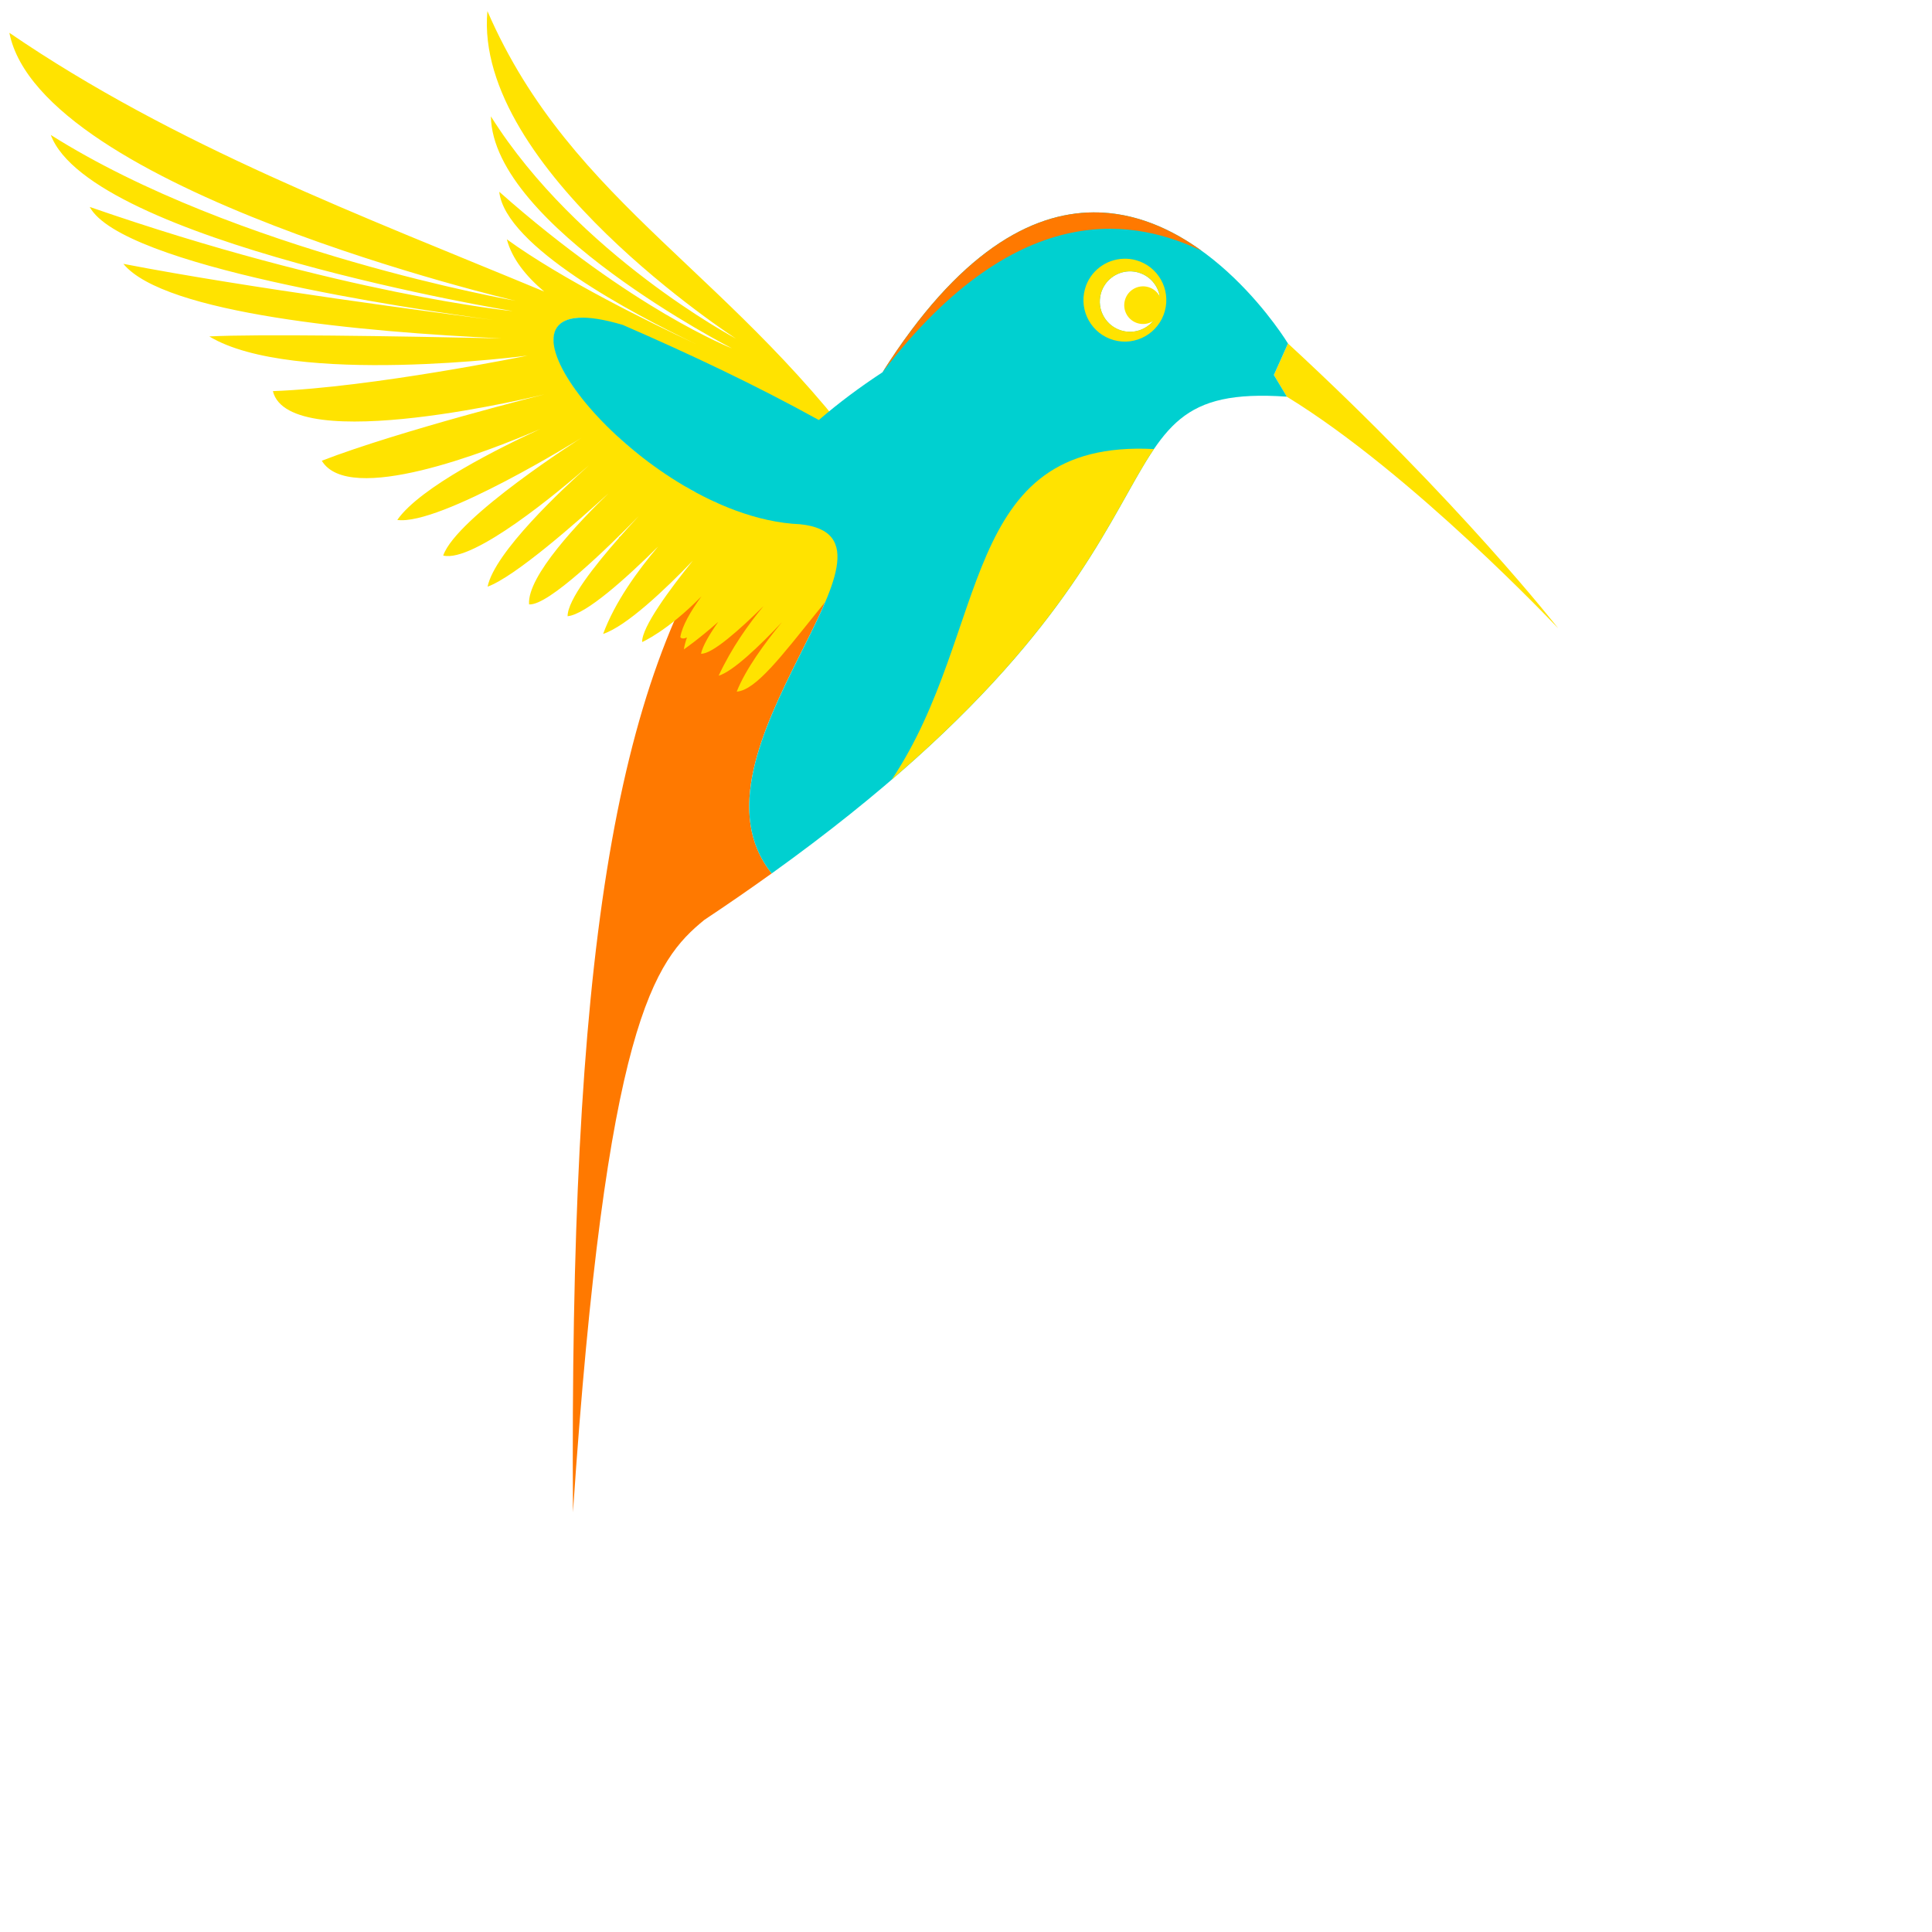 <?xml version="1.0" encoding="UTF-8" standalone="no"?>
<svg
   xmlns:dc="http://purl.org/dc/elements/1.1/"
   xmlns:cc="http://creativecommons.org/ns#"
   xmlns:rdf="http://www.w3.org/1999/02/22-rdf-syntax-ns#"
   xmlns:svg="http://www.w3.org/2000/svg"
   xmlns="http://www.w3.org/2000/svg"
   xmlns:sodipodi="http://sodipodi.sourceforge.net/DTD/sodipodi-0.dtd"
   xmlns:inkscape="http://www.inkscape.org/namespaces/inkscape"
   id="svg2"
   style="enable-background:new"
   sodipodi:docname="colibri.svg"
   viewBox="0 0 708.66 708.66"
   version="1.1"
   inkscape:version="0.48.4 r9939"
   width="100%"
   height="100%">
  <sodipodi:namedview
     id="base"
     inkscape:zoom="1"
     borderopacity="1.0"
     inkscape:snap-intersection-paths="true"
     inkscape:cx="342.30183"
     inkscape:cy="395.8331"
     inkscape:object-paths="true"
     inkscape:window-maximized="1"
     showgrid="true"
     inkscape:snap-nodes="true"
     units="cm"
     inkscape:snap-midpoints="true"
     inkscape:snap-global="true"
     inkscape:document-units="px"
     bordercolor="#666666"
     inkscape:window-x="-8"
     inkscape:window-y="-8"
     inkscape:snap-smooth-nodes="true"
     inkscape:object-nodes="true"
     inkscape:window-width="1920"
     inkscape:pageopacity="0.0"
     inkscape:pageshadow="2"
     pagecolor="#ffffff"
     inkscape:current-layer="layer2"
     inkscape:window-height="1018">
    <inkscape:grid
       id="grid3087"
       type="xygrid" />
  </sodipodi:namedview>
  <defs
     id="defs110" />
  <g
     transform="translate(-19.966 -4.676)"
     inkscape:groupmode="layer"
     inkscape:label="Colibri"
     id="layer2">
    <path
       d="m 303.03,325.02 z m 0,0 c -35.454,-44.092 57.718,-123.24 10.408,-128.08 -7.808,-0.325 -15.766,-2.147 -23.572,-5.014 -45.177,63.033 -60.968,166.22 -59.738,367.48 12.071,-179.52 29.872,-202.38 48.19,-217.31 8.753,-5.816 16.959,-11.499 24.713,-17.061 -0.007,-0.002 0.007,-0.02 0,-0.025 z"
       style="fill:#ff7900;enable-background:new"
       sodipodi:nodetypes="ccccccccc"
       id="path1"
       inkscape:connector-curvature="0" />
    <path
       style="fill:#ffe300;enable-background:new"
       d="m 178.781,4.094 c -5.213,57.764 91.188,120.125 91.188,120.125 0,0 -58.042,-30.81 -89.906,-81.531 0.623,40.129 88.438,85.094 88.438,85.094 0,0 -36.521,-14.181 -85.375,-57.438 2.205,19.991 48.791,44.679 72.219,55.875 -17.653,-8.237 -49.124,-23.712 -69.438,-38.438 1.864,7.061 6.933,13.455 13.688,19.156 C 132.418,79.015 64.151,53.558 3.438,12.031 c 11.406,57.573 185.719,98.312 185.719,98.312 0,0 -102.641,-17.936 -170.531,-60.844 14.665,39.106 169.469,64.625 169.469,64.625 0,0 -62.855,-6.174 -155.188,-38.219 11.773,21.782 117.275,37.349 148.125,41.469 -20.17,-2.586 -90.203,-11.757 -135.781,-20.594 15.106,18.331 86.979,24.943 138.75,27.344 -39.999,-0.865 -89.891,-1.64 -107.219,-0.719 30.437,18.445 116.719,7.031 116.719,7.031 0,0 -57.016,11.674 -93.406,13.031 5.974,24.441 99.969,1.094 99.969,1.094 0,0 -53.327,13.361 -82.031,24.438 9.974,16.479 60.322,-3.111 80.25,-11.688 -14.54,6.677 -44.123,21.294 -52.562,33.406 15.751,2.173 67.625,-30.156 67.625,-30.156 0,0 -45.892,29.097 -50.781,43.219 11.159,2.678 42.527,-23.569 53.469,-33.094 -9.73,8.674 -34.566,31.833 -37.188,44.5 10.064,-3.623 33.09,-23.936 44.344,-34.219 -10.452,10.075 -29.922,30.354 -29.125,40.719 7.011,0.629 29.169,-21.066 40.25,-32.406 -2.007,2.14 -4.36,4.737 -6.781,7.469 -0.194,0.145 -0.403,0.293 -0.594,0.438 0.05,0.023 0.105,0.041 0.156,0.062 -8.923,10.114 -18.906,22.756 -18.906,28.781 6.708,-0.61 21.498,-13.942 33.188,-25.531 -7.577,8.925 -15.84,20.351 -20.156,32.031 8.6,-2.867 22.703,-16.264 32.906,-26.875 -8.483,10.502 -18.752,24.382 -18.594,29.844 0,0 9.124,-3.885 21.75,-16.75 -3.957,5.444 -7.06,10.771 -7.75,14.938 0.406,0.627 1.269,0.642 2.438,0.156 -0.548,1.565 -0.949,3.045 -1.125,4.344 0,0 5.333,-3.658 12.594,-10.062 -3.208,4.544 -5.689,8.749 -6.312,11.656 4.038,0.262 14.358,-8.986 22.938,-17.469 -5.533,6.645 -11.76,15.399 -16.469,25.531 5.269,-1.543 15.146,-11.059 23.188,-19.594 -6.319,7.675 -13.305,17.226 -16.562,25.438 13.873,-0.911 38.353,-50.611 78,-77.656 0,0 -13.847,9.217 -25.656,-1.094 -52.07,-74.5 -112.651,-99.172 -143.781,-170.844 z m 34.688,112.438 c 23.874,13.938 54.156,21.656 54.156,21.656 0,0 -28.538,-7.205 -64.5,-12.938 -0.257,-5.279 2.863,-8.648 10.344,-8.719 z m -9.844,11.875 c 19.138,16.439 64.719,16 64.719,16 0,0 -32.879,3.649 -55.219,1.188 -4.937,-6.335 -8.286,-12.313 -9.5,-17.188 z m 65.688,30.656 c 0,0 -17.763,3.14 -35.062,7.531 -2.621,-2.095 -5.126,-4.23 -7.5,-6.406 17.705,3.203 42.562,-1.125 42.562,-1.125 z m 4.156,12.562 c 0,0 -8.271,3.536 -18.562,8.781 -1.039,-0.566 -2.07,-1.156 -3.094,-1.75 11.702,-3.006 21.656,-7.031 21.656,-7.031 z m -4.031,8.062 c -0.11,0.189 -0.239,0.374 -0.344,0.562 -1.726,1.204 -3.711,2.643 -5.906,4.25 -0.365,-0.164 -0.73,-0.332 -1.094,-0.5 2.859,-1.633 5.269,-3.055 7.344,-4.312 z"
       id="path2"
       transform="translate(19.966,4.676)"
       inkscape:connector-curvature="0" />
    <path
       d="m 492.4,130.67 -5.18,11.548 4.776,7.984 c 46.166,28.243 99.54,84.974 99.54,84.974 0,0 -36.132,-46.391 -99.136,-104.51 z"
       style="fill:#ffe300;enable-background:new"
       sodipodi:nodetypes="ccccc"
       id="path3"
       inkscape:connector-curvature="0" />
    <path
       d="m 421.04,82.578 c -22.853,0.125 -49.492,14.536 -77.37,58.645 -8.312,5.455 -16.094,11.254 -23.358,17.513 -23.354,-12.907 -47.441,-24.237 -71.857,-34.859 -55.46,-16.677 -10.541,48.998 41.417,68.079 7.807,2.867 15.764,4.689 23.572,5.014 47.31,4.838 -45.862,83.986 -10.408,128.08 166.67,-119.58 110.78,-180.37 188.96,-174.87 l -4.776,-7.96 5.18,-11.548 c 0,0 -29.207,-48.325 -71.358,-48.095 z m 13.069,21.624 c 1.091,-0.033 2.22,0.097 3.327,0.404 5.901,1.641 9.34,7.763 7.699,13.663 -1.641,5.901 -7.739,9.364 -13.64,7.723 -5.901,-1.641 -9.364,-7.763 -7.723,-13.663 1.334,-4.794 5.611,-7.984 10.337,-8.127 z"
       style="fill:#00d0d0;enable-background:new"
       id="path4"
       inkscape:connector-curvature="0" />
    <path
       style="fill:#ffe300;fill-rule:evenodd"
       d="m 412.156,94.906 c -6.48,0.196 -12.358,4.519 -14.188,11.094 -2.251,8.092 2.471,16.499 10.562,18.75 8.092,2.251 16.468,-2.502 18.719,-10.594 2.251,-8.092 -2.471,-16.468 -10.562,-18.719 -1.517,-0.422 -3.036,-0.576 -4.531,-0.531 z m 2,4.625 c 1.091,-0.033 2.206,0.099 3.312,0.406 4.296,1.195 7.286,4.745 7.969,8.875 -0.847,-1.674 -2.363,-2.989 -4.312,-3.531 -3.678,-1.023 -7.477,1.134 -8.5,4.812 -1.023,3.678 1.103,7.477 4.781,8.5 1.954,0.544 3.94,0.189 5.531,-0.812 -2.716,3.183 -7.109,4.695 -11.406,3.5 -5.901,-1.641 -9.36,-7.725 -7.719,-13.625 1.334,-4.794 5.619,-7.982 10.344,-8.125 z"
       id="path5"
       transform="translate(19.966,4.676)"
       inkscape:connector-curvature="0" />
    <path
       d="M 421.04,82.578 C 398.19,82.703 371.55,97.115 343.67,141.22 394.44,74.947 438.21,85.95 460.77,96.693 449.71,88.706 436.22,82.495 421.04,82.578 z"
       style="fill:#ff7900;enable-background:new"
       sodipodi:nodetypes="cccc"
       id="path6"
       inkscape:connector-curvature="0" />
    <path
       d="m 347.07,290.62 c 67.849,-58.26 81.065,-99.065 96.166,-121.23 -71.806,-3.721 -59.659,66.544 -96.166,121.23 z"
       style="fill:#ffe300;stroke-opacity:0"
       sodipodi:nodetypes="ccc"
       id="path7"
       inkscape:connector-curvature="0" />
  </g>
</svg>
